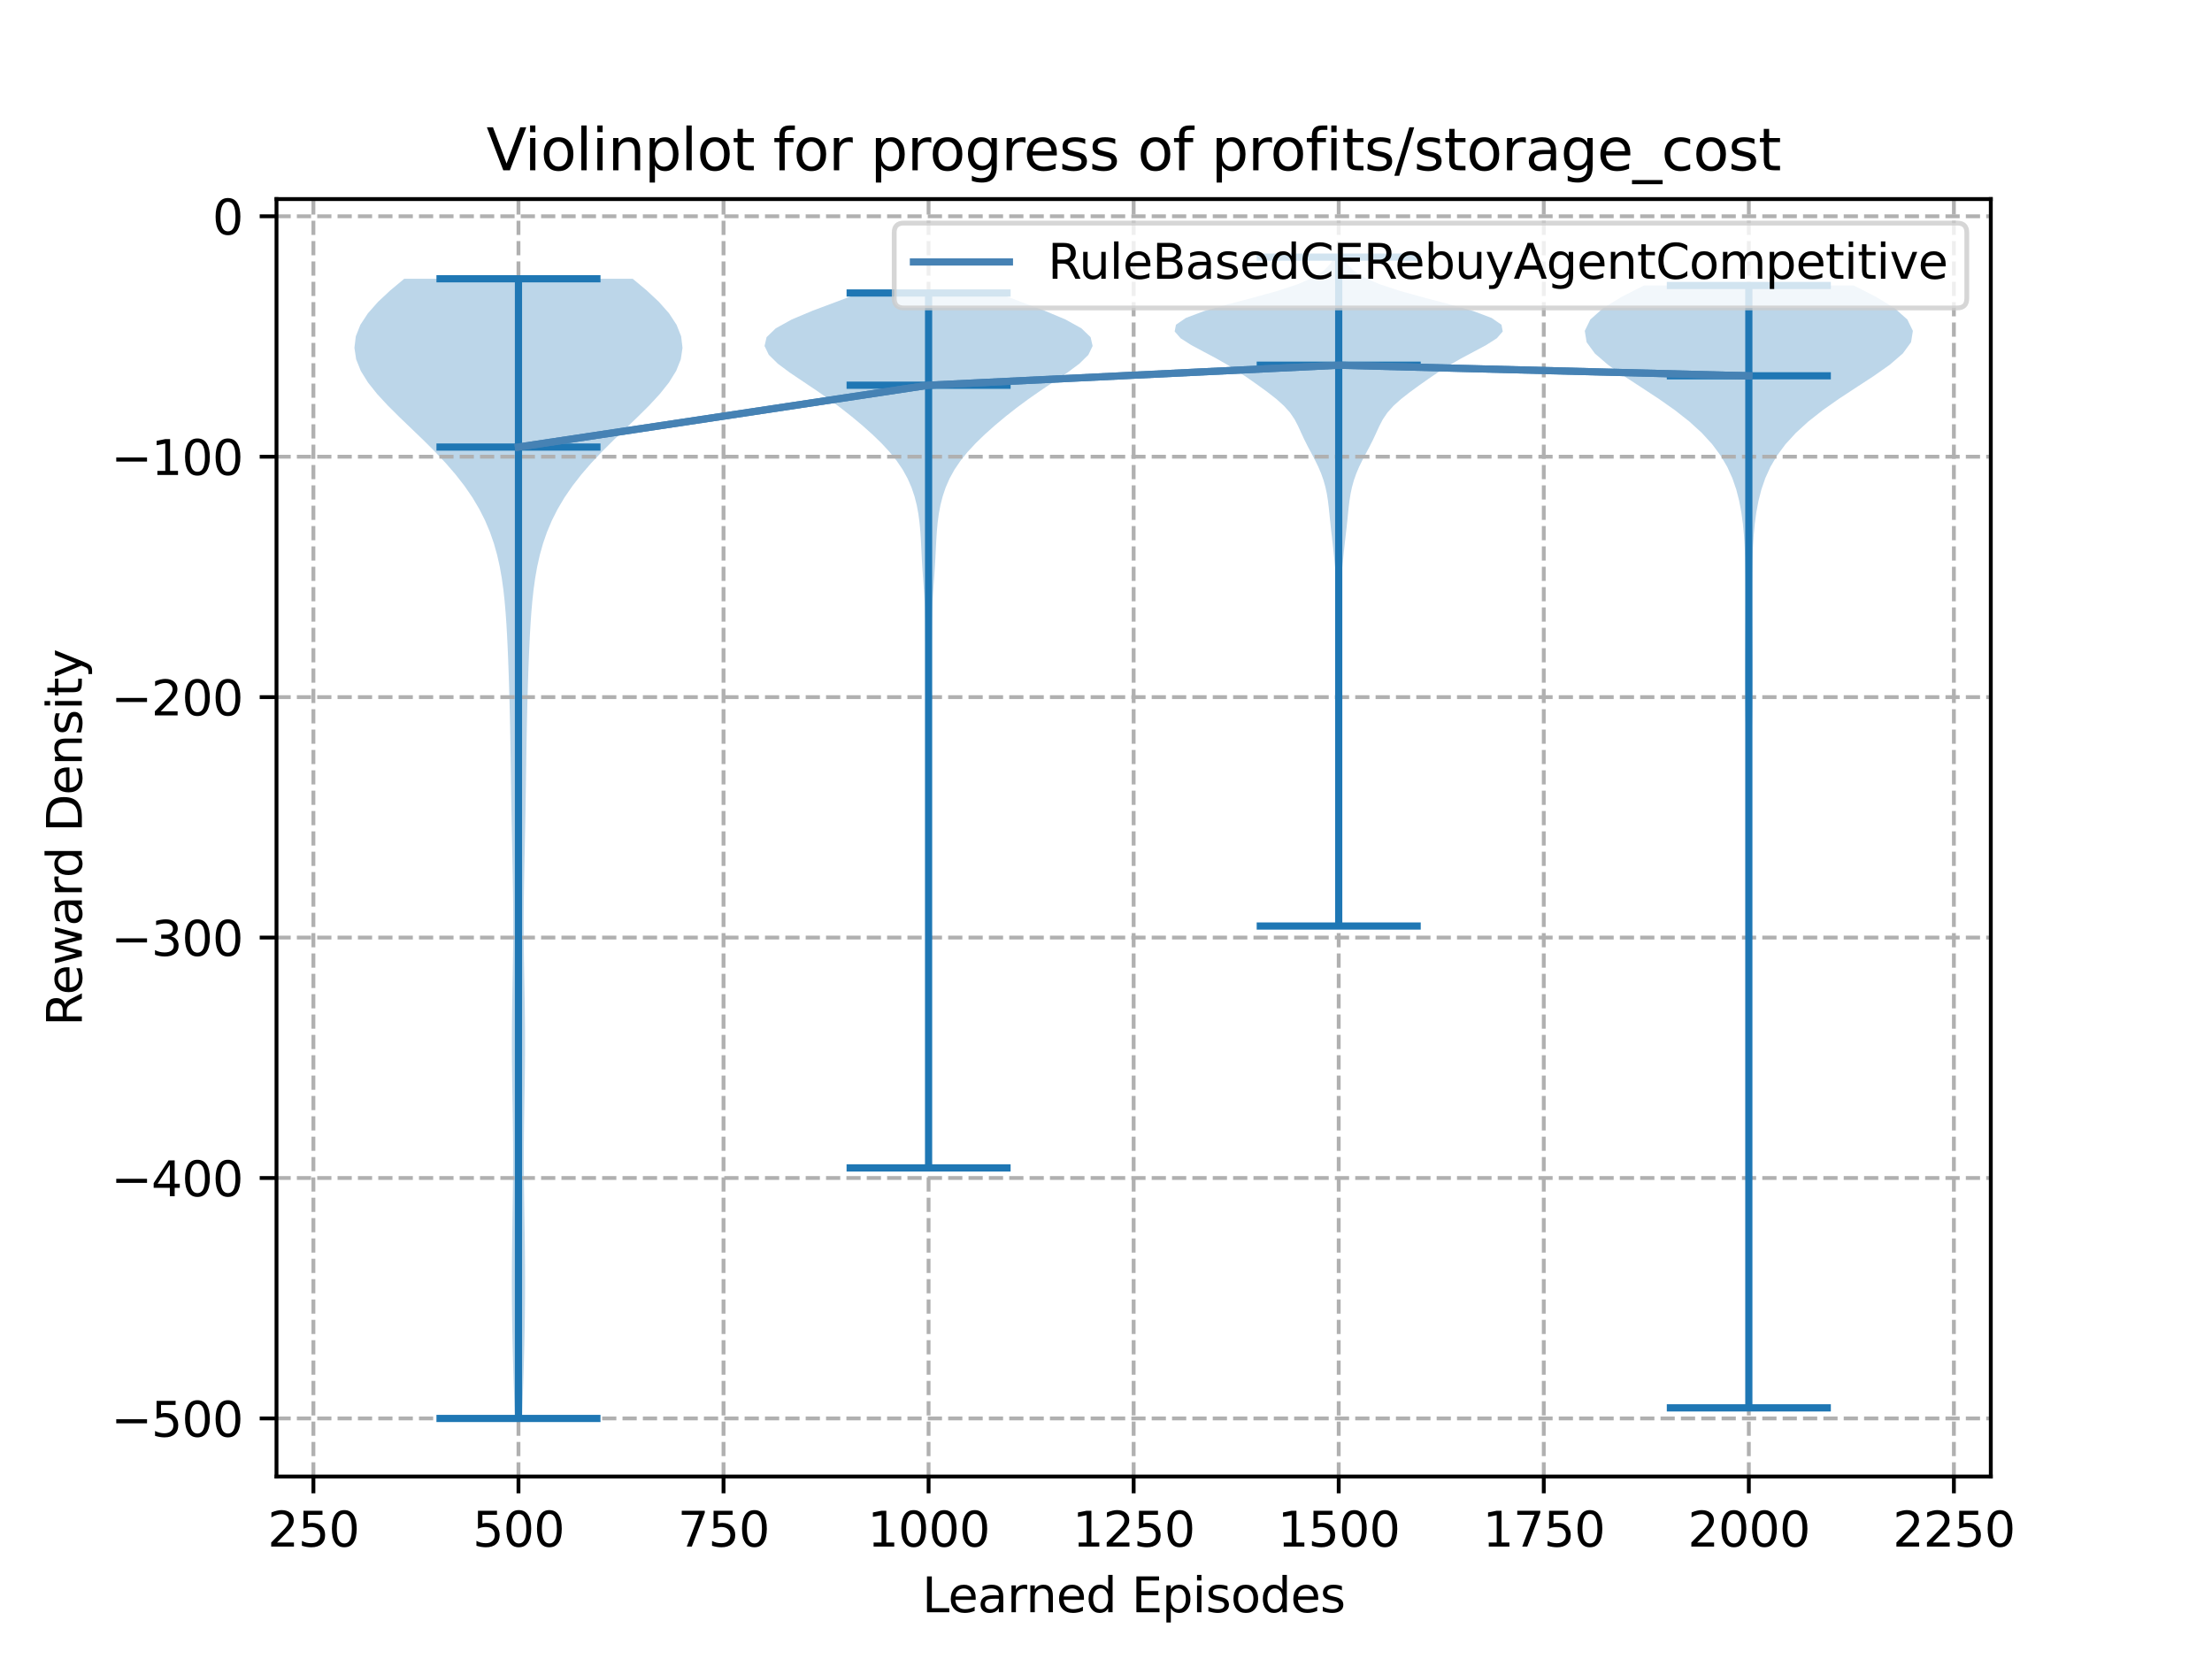 <?xml version="1.0" encoding="utf-8" standalone="no"?>
<!DOCTYPE svg PUBLIC "-//W3C//DTD SVG 1.1//EN"
  "http://www.w3.org/Graphics/SVG/1.1/DTD/svg11.dtd">
<svg xmlns:xlink="http://www.w3.org/1999/xlink" width="460.8pt" height="345.6pt" viewBox="0 0 460.8 345.6" xmlns="http://www.w3.org/2000/svg" version="1.1">
 <defs>
  <style type="text/css">*{stroke-linejoin: round; stroke-linecap: butt}</style>
 </defs>
 <g id="figure_1">
  <g id="patch_1">
   <path d="M 0 345.6 
L 460.8 345.6 
L 460.8 0 
L 0 0 
z
" style="fill: #ffffff"/>
  </g>
  <g id="axes_1">
   <g id="patch_2">
    <path d="M 57.6 307.584 
L 414.72 307.584 
L 414.72 41.472 
L 57.6 41.472 
z
" style="fill: #ffffff"/>
   </g>
   <g id="PolyCollection_1">
    <path d="M 108.735 295.488 
L 107.279 295.488 
L 107.189 293.09 
L 107.101 290.692 
L 107.018 288.294 
L 106.941 285.896 
L 106.871 283.497 
L 106.808 281.099 
L 106.754 278.701 
L 106.709 276.303 
L 106.674 273.905 
L 106.649 271.507 
L 106.634 269.109 
L 106.63 266.711 
L 106.637 264.313 
L 106.653 261.915 
L 106.678 259.516 
L 106.711 257.118 
L 106.747 254.72 
L 106.785 252.322 
L 106.821 249.924 
L 106.852 247.526 
L 106.875 245.128 
L 106.888 242.73 
L 106.889 240.332 
L 106.879 237.934 
L 106.857 235.535 
L 106.826 233.137 
L 106.789 230.739 
L 106.748 228.341 
L 106.709 225.943 
L 106.675 223.545 
L 106.65 221.147 
L 106.635 218.749 
L 106.634 216.351 
L 106.646 213.953 
L 106.67 211.554 
L 106.703 209.156 
L 106.744 206.758 
L 106.787 204.36 
L 106.829 201.962 
L 106.866 199.564 
L 106.895 197.166 
L 106.913 194.768 
L 106.918 192.37 
L 106.91 189.971 
L 106.889 187.573 
L 106.857 185.175 
L 106.817 182.777 
L 106.771 180.379 
L 106.722 177.981 
L 106.672 175.583 
L 106.623 173.185 
L 106.578 170.787 
L 106.535 168.389 
L 106.496 165.99 
L 106.459 163.592 
L 106.424 161.194 
L 106.389 158.796 
L 106.351 156.398 
L 106.311 154 
L 106.267 151.602 
L 106.216 149.204 
L 106.159 146.806 
L 106.094 144.408 
L 106.022 142.009 
L 105.941 139.611 
L 105.851 137.213 
L 105.749 134.815 
L 105.632 132.417 
L 105.495 130.019 
L 105.328 127.621 
L 105.122 125.223 
L 104.861 122.825 
L 104.528 120.426 
L 104.104 118.028 
L 103.567 115.63 
L 102.894 113.232 
L 102.063 110.834 
L 101.052 108.436 
L 99.842 106.038 
L 98.419 103.64 
L 96.773 101.242 
L 94.906 98.844 
L 92.829 96.445 
L 90.567 94.047 
L 88.161 91.649 
L 85.67 89.251 
L 83.173 86.853 
L 80.763 84.455 
L 78.548 82.057 
L 76.641 79.659 
L 75.156 77.261 
L 74.194 74.863 
L 73.833 72.464 
L 74.121 70.066 
L 75.067 67.668 
L 76.638 65.27 
L 78.76 62.872 
L 81.327 60.474 
L 84.207 58.076 
L 131.807 58.076 
L 131.807 58.076 
L 134.686 60.474 
L 137.253 62.872 
L 139.376 65.27 
L 140.947 67.668 
L 141.893 70.066 
L 142.181 72.464 
L 141.82 74.863 
L 140.858 77.261 
L 139.373 79.659 
L 137.466 82.057 
L 135.251 84.455 
L 132.841 86.853 
L 130.343 89.251 
L 127.853 91.649 
L 125.447 94.047 
L 123.185 96.445 
L 121.108 98.844 
L 119.241 101.242 
L 117.595 103.64 
L 116.172 106.038 
L 114.962 108.436 
L 113.951 110.834 
L 113.119 113.232 
L 112.447 115.63 
L 111.91 118.028 
L 111.486 120.426 
L 111.153 122.825 
L 110.892 125.223 
L 110.685 127.621 
L 110.519 130.019 
L 110.381 132.417 
L 110.265 134.815 
L 110.163 137.213 
L 110.073 139.611 
L 109.992 142.009 
L 109.919 144.408 
L 109.855 146.806 
L 109.798 149.204 
L 109.747 151.602 
L 109.703 154 
L 109.662 156.398 
L 109.625 158.796 
L 109.59 161.194 
L 109.554 163.592 
L 109.518 165.99 
L 109.478 168.389 
L 109.436 170.787 
L 109.39 173.185 
L 109.342 175.583 
L 109.292 177.981 
L 109.243 180.379 
L 109.197 182.777 
L 109.156 185.175 
L 109.125 187.573 
L 109.104 189.971 
L 109.096 192.37 
L 109.101 194.768 
L 109.119 197.166 
L 109.147 199.564 
L 109.184 201.962 
L 109.227 204.36 
L 109.27 206.758 
L 109.311 209.156 
L 109.344 211.554 
L 109.368 213.953 
L 109.38 216.351 
L 109.378 218.749 
L 109.364 221.147 
L 109.339 223.545 
L 109.304 225.943 
L 109.265 228.341 
L 109.225 230.739 
L 109.188 233.137 
L 109.157 235.535 
L 109.135 237.934 
L 109.124 240.332 
L 109.126 242.73 
L 109.139 245.128 
L 109.162 247.526 
L 109.193 249.924 
L 109.229 252.322 
L 109.267 254.72 
L 109.303 257.118 
L 109.335 259.516 
L 109.361 261.915 
L 109.377 264.313 
L 109.384 266.711 
L 109.38 269.109 
L 109.365 271.507 
L 109.34 273.905 
L 109.304 276.303 
L 109.259 278.701 
L 109.205 281.099 
L 109.143 283.497 
L 109.073 285.896 
L 108.995 288.294 
L 108.912 290.692 
L 108.825 293.09 
L 108.735 295.488 
z
" clip-path="url(#p4db0d6b2a2)" style="fill: #1f77b4; fill-opacity: 0.3"/>
   </g>
   <g id="PolyCollection_2">
    <path d="M 193.615 243.297 
L 193.27 243.297 
L 193.253 241.456 
L 193.245 239.615 
L 193.244 237.774 
L 193.25 235.933 
L 193.258 234.092 
L 193.264 232.251 
L 193.263 230.41 
L 193.251 228.569 
L 193.226 226.728 
L 193.193 224.887 
L 193.156 223.046 
L 193.126 221.204 
L 193.111 219.363 
L 193.116 217.522 
L 193.142 215.681 
L 193.184 213.84 
L 193.235 211.999 
L 193.288 210.158 
L 193.336 208.317 
L 193.374 206.476 
L 193.401 204.635 
L 193.418 202.794 
L 193.426 200.953 
L 193.427 199.112 
L 193.421 197.271 
L 193.41 195.429 
L 193.393 193.588 
L 193.372 191.747 
L 193.35 189.906 
L 193.329 188.065 
L 193.312 186.224 
L 193.3 184.383 
L 193.29 182.542 
L 193.277 180.701 
L 193.258 178.86 
L 193.229 177.019 
L 193.193 175.178 
L 193.154 173.337 
L 193.122 171.495 
L 193.103 169.654 
L 193.1 167.813 
L 193.11 165.972 
L 193.129 164.131 
L 193.149 162.29 
L 193.162 160.449 
L 193.167 158.608 
L 193.162 156.767 
L 193.154 154.926 
L 193.144 153.085 
L 193.134 151.244 
L 193.125 149.403 
L 193.11 147.561 
L 193.087 145.72 
L 193.05 143.879 
L 193.001 142.038 
L 192.944 140.197 
L 192.887 138.356 
L 192.838 136.515 
L 192.804 134.674 
L 192.784 132.833 
L 192.769 130.992 
L 192.746 129.151 
L 192.7 127.31 
L 192.622 125.469 
L 192.513 123.628 
L 192.384 121.786 
L 192.252 119.945 
L 192.131 118.104 
L 192.027 116.263 
L 191.936 114.422 
L 191.843 112.581 
L 191.725 110.74 
L 191.558 108.899 
L 191.315 107.058 
L 190.971 105.217 
L 190.501 103.376 
L 189.878 101.535 
L 189.074 99.694 
L 188.06 97.852 
L 186.815 96.011 
L 185.332 94.17 
L 183.626 92.329 
L 181.725 90.488 
L 179.663 88.647 
L 177.461 86.806 
L 175.122 84.965 
L 172.632 83.124 
L 169.989 81.283 
L 167.235 79.442 
L 164.502 77.601 
L 162.029 75.76 
L 160.157 73.918 
L 159.268 72.077 
L 159.696 70.236 
L 161.607 68.395 
L 164.925 66.554 
L 169.308 64.713 
L 174.227 62.872 
L 179.1 61.031 
L 207.785 61.031 
L 207.785 61.031 
L 212.657 62.872 
L 217.577 64.713 
L 221.96 66.554 
L 225.277 68.395 
L 227.189 70.236 
L 227.616 72.077 
L 226.728 73.918 
L 224.855 75.76 
L 222.383 77.601 
L 219.649 79.442 
L 216.896 81.283 
L 214.252 83.124 
L 211.762 84.965 
L 209.423 86.806 
L 207.222 88.647 
L 205.16 90.488 
L 203.259 92.329 
L 201.552 94.17 
L 200.07 96.011 
L 198.824 97.852 
L 197.81 99.694 
L 197.006 101.535 
L 196.384 103.376 
L 195.914 105.217 
L 195.57 107.058 
L 195.327 108.899 
L 195.159 110.74 
L 195.042 112.581 
L 194.949 114.422 
L 194.858 116.263 
L 194.754 118.104 
L 194.633 119.945 
L 194.5 121.786 
L 194.372 123.628 
L 194.263 125.469 
L 194.185 127.31 
L 194.138 129.151 
L 194.115 130.992 
L 194.101 132.833 
L 194.08 134.674 
L 194.047 136.515 
L 193.998 138.356 
L 193.941 140.197 
L 193.884 142.038 
L 193.834 143.879 
L 193.798 145.72 
L 193.774 147.561 
L 193.76 149.403 
L 193.75 151.244 
L 193.741 153.085 
L 193.731 154.926 
L 193.722 156.767 
L 193.718 158.608 
L 193.722 160.449 
L 193.736 162.29 
L 193.755 164.131 
L 193.774 165.972 
L 193.785 167.813 
L 193.781 169.654 
L 193.762 171.495 
L 193.73 173.337 
L 193.692 175.178 
L 193.656 177.019 
L 193.627 178.86 
L 193.607 180.701 
L 193.595 182.542 
L 193.585 184.383 
L 193.572 186.224 
L 193.556 188.065 
L 193.535 189.906 
L 193.513 191.747 
L 193.492 193.588 
L 193.475 195.429 
L 193.463 197.271 
L 193.458 199.112 
L 193.459 200.953 
L 193.467 202.794 
L 193.484 204.635 
L 193.511 206.476 
L 193.549 208.317 
L 193.596 210.158 
L 193.649 211.999 
L 193.701 213.84 
L 193.743 215.681 
L 193.768 217.522 
L 193.773 219.363 
L 193.758 221.204 
L 193.728 223.046 
L 193.692 224.887 
L 193.658 226.728 
L 193.634 228.569 
L 193.621 230.41 
L 193.62 232.251 
L 193.626 234.092 
L 193.635 235.933 
L 193.64 237.774 
L 193.64 239.615 
L 193.631 241.456 
L 193.615 243.297 
z
" clip-path="url(#p4db0d6b2a2)" style="fill: #1f77b4; fill-opacity: 0.3"/>
   </g>
   <g id="PolyCollection_3">
    <path d="M 279.142 192.91 
L 278.613 192.91 
L 278.599 191.502 
L 278.613 190.095 
L 278.652 188.687 
L 278.704 187.28 
L 278.758 185.872 
L 278.803 184.465 
L 278.836 183.057 
L 278.857 181.65 
L 278.868 180.242 
L 278.874 178.835 
L 278.876 177.427 
L 278.877 176.02 
L 278.878 174.612 
L 278.878 173.205 
L 278.878 171.798 
L 278.878 170.39 
L 278.878 168.983 
L 278.878 167.575 
L 278.878 166.168 
L 278.878 164.76 
L 278.878 163.353 
L 278.878 161.945 
L 278.878 160.538 
L 278.878 159.13 
L 278.878 157.723 
L 278.877 156.315 
L 278.876 154.908 
L 278.874 153.5 
L 278.869 152.093 
L 278.859 150.685 
L 278.841 149.278 
L 278.815 147.87 
L 278.779 146.463 
L 278.739 145.055 
L 278.699 143.648 
L 278.666 142.24 
L 278.645 140.833 
L 278.638 139.425 
L 278.646 138.018 
L 278.665 136.61 
L 278.689 135.203 
L 278.712 133.795 
L 278.724 132.388 
L 278.724 130.98 
L 278.713 129.573 
L 278.694 128.165 
L 278.67 126.758 
L 278.638 125.35 
L 278.59 123.943 
L 278.517 122.535 
L 278.415 121.128 
L 278.289 119.72 
L 278.15 118.313 
L 278.006 116.905 
L 277.861 115.498 
L 277.711 114.09 
L 277.554 112.683 
L 277.392 111.275 
L 277.233 109.868 
L 277.084 108.46 
L 276.943 107.053 
L 276.798 105.645 
L 276.625 104.238 
L 276.4 102.83 
L 276.098 101.423 
L 275.703 100.015 
L 275.203 98.608 
L 274.602 97.2 
L 273.914 95.793 
L 273.171 94.385 
L 272.421 92.978 
L 271.712 91.57 
L 271.058 90.163 
L 270.416 88.755 
L 269.679 87.348 
L 268.722 85.94 
L 267.458 84.533 
L 265.888 83.125 
L 264.088 81.718 
L 262.16 80.31 
L 260.166 78.903 
L 258.087 77.495 
L 255.851 76.088 
L 253.394 74.68 
L 250.75 73.273 
L 248.124 71.865 
L 245.927 70.458 
L 244.704 69.05 
L 244.975 67.643 
L 247.03 66.235 
L 250.764 64.828 
L 255.683 63.42 
L 261.05 62.013 
L 266.128 60.605 
L 270.385 59.198 
L 273.588 57.79 
L 275.769 56.383 
L 277.128 54.975 
L 277.913 53.568 
L 279.842 53.568 
L 279.842 53.568 
L 280.628 54.975 
L 281.986 56.383 
L 284.167 57.79 
L 287.37 59.198 
L 291.628 60.605 
L 296.706 62.013 
L 302.072 63.42 
L 306.991 64.828 
L 310.726 66.235 
L 312.78 67.643 
L 313.052 69.05 
L 311.828 70.458 
L 309.631 71.865 
L 307.006 73.273 
L 304.361 74.68 
L 301.904 76.088 
L 299.669 77.495 
L 297.59 78.903 
L 295.595 80.31 
L 293.668 81.718 
L 291.868 83.125 
L 290.297 84.533 
L 289.033 85.94 
L 288.076 87.348 
L 287.34 88.755 
L 286.697 90.163 
L 286.044 91.57 
L 285.334 92.978 
L 284.584 94.385 
L 283.841 95.793 
L 283.153 97.2 
L 282.552 98.608 
L 282.053 100.015 
L 281.657 101.423 
L 281.355 102.83 
L 281.13 104.238 
L 280.958 105.645 
L 280.812 107.053 
L 280.672 108.46 
L 280.523 109.868 
L 280.363 111.275 
L 280.201 112.683 
L 280.044 114.09 
L 279.895 115.498 
L 279.749 116.905 
L 279.605 118.313 
L 279.466 119.72 
L 279.34 121.128 
L 279.239 122.535 
L 279.166 123.943 
L 279.117 125.35 
L 279.086 126.758 
L 279.062 128.165 
L 279.043 129.573 
L 279.031 130.98 
L 279.031 132.388 
L 279.044 133.795 
L 279.066 135.203 
L 279.091 136.61 
L 279.11 138.018 
L 279.117 139.425 
L 279.111 140.833 
L 279.09 142.24 
L 279.057 143.648 
L 279.017 145.055 
L 278.976 146.463 
L 278.941 147.87 
L 278.914 149.278 
L 278.897 150.685 
L 278.886 152.093 
L 278.881 153.5 
L 278.879 154.908 
L 278.878 156.315 
L 278.878 157.723 
L 278.878 159.13 
L 278.878 160.538 
L 278.878 161.945 
L 278.878 163.353 
L 278.878 164.76 
L 278.878 166.168 
L 278.878 167.575 
L 278.878 168.983 
L 278.878 170.39 
L 278.878 171.798 
L 278.878 173.205 
L 278.878 174.612 
L 278.878 176.02 
L 278.879 177.427 
L 278.881 178.835 
L 278.887 180.242 
L 278.898 181.65 
L 278.919 183.057 
L 278.952 184.465 
L 278.998 185.872 
L 279.051 187.28 
L 279.103 188.687 
L 279.142 190.095 
L 279.156 191.502 
L 279.142 192.91 
z
" clip-path="url(#p4db0d6b2a2)" style="fill: #1f77b4; fill-opacity: 0.3"/>
   </g>
   <g id="PolyCollection_4">
    <path d="M 364.628 293.284 
L 363.999 293.284 
L 363.982 290.922 
L 363.977 288.561 
L 363.979 286.199 
L 363.982 283.837 
L 363.981 281.476 
L 363.978 279.114 
L 363.977 276.752 
L 363.983 274.391 
L 364.002 272.029 
L 364.036 269.667 
L 364.08 267.306 
L 364.131 264.944 
L 364.18 262.582 
L 364.223 260.221 
L 364.256 257.859 
L 364.28 255.497 
L 364.295 253.136 
L 364.304 250.774 
L 364.309 248.412 
L 364.311 246.051 
L 364.312 243.689 
L 364.312 241.327 
L 364.312 238.966 
L 364.31 236.604 
L 364.307 234.242 
L 364.302 231.881 
L 364.295 229.519 
L 364.283 227.157 
L 364.268 224.796 
L 364.25 222.434 
L 364.231 220.072 
L 364.21 217.711 
L 364.191 215.349 
L 364.172 212.987 
L 364.153 210.626 
L 364.133 208.264 
L 364.11 205.902 
L 364.082 203.54 
L 364.053 201.179 
L 364.025 198.817 
L 364.001 196.455 
L 363.987 194.094 
L 363.984 191.732 
L 363.993 189.37 
L 364.011 187.009 
L 364.036 184.647 
L 364.061 182.285 
L 364.081 179.924 
L 364.091 177.562 
L 364.09 175.2 
L 364.078 172.839 
L 364.058 170.477 
L 364.033 168.115 
L 364.003 165.754 
L 363.969 163.392 
L 363.928 161.03 
L 363.879 158.669 
L 363.819 156.307 
L 363.752 153.945 
L 363.684 151.584 
L 363.622 149.222 
L 363.574 146.86 
L 363.543 144.499 
L 363.53 142.137 
L 363.533 139.775 
L 363.547 137.414 
L 363.569 135.052 
L 363.594 132.69 
L 363.619 130.329 
L 363.639 127.967 
L 363.652 125.605 
L 363.654 123.244 
L 363.642 120.882 
L 363.608 118.52 
L 363.546 116.158 
L 363.445 113.797 
L 363.291 111.435 
L 363.065 109.073 
L 362.746 106.712 
L 362.304 104.35 
L 361.7 101.988 
L 360.889 99.627 
L 359.818 97.265 
L 358.431 94.903 
L 356.677 92.542 
L 354.517 90.18 
L 351.929 87.818 
L 348.927 85.457 
L 345.567 83.095 
L 341.973 80.733 
L 338.349 78.372 
L 334.985 76.01 
L 332.247 73.648 
L 330.52 71.287 
L 330.139 68.925 
L 331.291 66.563 
L 333.942 64.202 
L 337.822 61.84 
L 342.465 59.478 
L 386.162 59.478 
L 386.162 59.478 
L 390.804 61.84 
L 394.684 64.202 
L 397.336 66.563 
L 398.487 68.925 
L 398.106 71.287 
L 396.38 73.648 
L 393.641 76.01 
L 390.277 78.372 
L 386.653 80.733 
L 383.059 83.095 
L 379.7 85.457 
L 376.697 87.818 
L 374.11 90.18 
L 371.949 92.542 
L 370.195 94.903 
L 368.808 97.265 
L 367.737 99.627 
L 366.926 101.988 
L 366.322 104.35 
L 365.88 106.712 
L 365.561 109.073 
L 365.335 111.435 
L 365.181 113.797 
L 365.08 116.158 
L 365.018 118.52 
L 364.984 120.882 
L 364.972 123.244 
L 364.974 125.605 
L 364.987 127.967 
L 365.007 130.329 
L 365.032 132.69 
L 365.057 135.052 
L 365.079 137.414 
L 365.094 139.775 
L 365.097 142.137 
L 365.084 144.499 
L 365.052 146.86 
L 365.004 149.222 
L 364.942 151.584 
L 364.874 153.945 
L 364.807 156.307 
L 364.748 158.669 
L 364.698 161.03 
L 364.657 163.392 
L 364.623 165.754 
L 364.594 168.115 
L 364.568 170.477 
L 364.548 172.839 
L 364.536 175.2 
L 364.535 177.562 
L 364.545 179.924 
L 364.565 182.285 
L 364.59 184.647 
L 364.615 187.009 
L 364.634 189.37 
L 364.642 191.732 
L 364.639 194.094 
L 364.625 196.455 
L 364.602 198.817 
L 364.573 201.179 
L 364.544 203.54 
L 364.517 205.902 
L 364.493 208.264 
L 364.473 210.626 
L 364.454 212.987 
L 364.435 215.349 
L 364.416 217.711 
L 364.396 220.072 
L 364.376 222.434 
L 364.358 224.796 
L 364.343 227.157 
L 364.332 229.519 
L 364.324 231.881 
L 364.319 234.242 
L 364.316 236.604 
L 364.315 238.966 
L 364.314 241.327 
L 364.314 243.689 
L 364.315 246.051 
L 364.317 248.412 
L 364.322 250.774 
L 364.331 253.136 
L 364.347 255.497 
L 364.37 257.859 
L 364.404 260.221 
L 364.446 262.582 
L 364.496 264.944 
L 364.546 267.306 
L 364.591 269.667 
L 364.624 272.029 
L 364.643 274.391 
L 364.65 276.752 
L 364.648 279.114 
L 364.645 281.476 
L 364.645 283.837 
L 364.647 286.199 
L 364.649 288.561 
L 364.645 290.922 
L 364.628 293.284 
z
" clip-path="url(#p4db0d6b2a2)" style="fill: #1f77b4; fill-opacity: 0.3"/>
   </g>
   <g id="matplotlib.axis_1">
    <g id="xtick_1">
     <g id="line2d_1">
      <path d="M 65.289 307.584 
L 65.289 41.472 
" clip-path="url(#p4db0d6b2a2)" style="fill: none; stroke-dasharray: 2.96,1.28; stroke-dashoffset: 0; stroke: #b0b0b0; stroke-width: 0.8"/>
     </g>
     <g id="line2d_2">
      <defs>
       <path id="md8c24c534e" d="M 0 0 
L 0 3.5 
" style="stroke: #000000; stroke-width: 0.8"/>
      </defs>
      <g>
       <use xlink:href="#md8c24c534e" x="65.289" y="307.584" style="stroke: #000000; stroke-width: 0.8"/>
      </g>
     </g>
     <g id="text_1">
      <!-- 250 -->
      <g transform="translate(55.745 322.182)scale(0.1 -0.1)">
       <defs>
        <path id="DejaVuSans-32" d="M 1228 531 
L 3431 531 
L 3431 0 
L 469 0 
L 469 531 
Q 828 903 1448 1529 
Q 2069 2156 2228 2338 
Q 2531 2678 2651 2914 
Q 2772 3150 2772 3378 
Q 2772 3750 2511 3984 
Q 2250 4219 1831 4219 
Q 1534 4219 1204 4116 
Q 875 4013 500 3803 
L 500 4441 
Q 881 4594 1212 4672 
Q 1544 4750 1819 4750 
Q 2544 4750 2975 4387 
Q 3406 4025 3406 3419 
Q 3406 3131 3298 2873 
Q 3191 2616 2906 2266 
Q 2828 2175 2409 1742 
Q 1991 1309 1228 531 
z
" transform="scale(0.016)"/>
        <path id="DejaVuSans-35" d="M 691 4666 
L 3169 4666 
L 3169 4134 
L 1269 4134 
L 1269 2991 
Q 1406 3038 1543 3061 
Q 1681 3084 1819 3084 
Q 2600 3084 3056 2656 
Q 3513 2228 3513 1497 
Q 3513 744 3044 326 
Q 2575 -91 1722 -91 
Q 1428 -91 1123 -41 
Q 819 9 494 109 
L 494 744 
Q 775 591 1075 516 
Q 1375 441 1709 441 
Q 2250 441 2565 725 
Q 2881 1009 2881 1497 
Q 2881 1984 2565 2268 
Q 2250 2553 1709 2553 
Q 1456 2553 1204 2497 
Q 953 2441 691 2322 
L 691 4666 
z
" transform="scale(0.016)"/>
        <path id="DejaVuSans-30" d="M 2034 4250 
Q 1547 4250 1301 3770 
Q 1056 3291 1056 2328 
Q 1056 1369 1301 889 
Q 1547 409 2034 409 
Q 2525 409 2770 889 
Q 3016 1369 3016 2328 
Q 3016 3291 2770 3770 
Q 2525 4250 2034 4250 
z
M 2034 4750 
Q 2819 4750 3233 4129 
Q 3647 3509 3647 2328 
Q 3647 1150 3233 529 
Q 2819 -91 2034 -91 
Q 1250 -91 836 529 
Q 422 1150 422 2328 
Q 422 3509 836 4129 
Q 1250 4750 2034 4750 
z
" transform="scale(0.016)"/>
       </defs>
       <use xlink:href="#DejaVuSans-32"/>
       <use xlink:href="#DejaVuSans-35" x="63.623"/>
       <use xlink:href="#DejaVuSans-30" x="127.246"/>
      </g>
     </g>
    </g>
    <g id="xtick_2">
     <g id="line2d_3">
      <path d="M 108.007 307.584 
L 108.007 41.472 
" clip-path="url(#p4db0d6b2a2)" style="fill: none; stroke-dasharray: 2.96,1.28; stroke-dashoffset: 0; stroke: #b0b0b0; stroke-width: 0.8"/>
     </g>
     <g id="line2d_4">
      <g>
       <use xlink:href="#md8c24c534e" x="108.007" y="307.584" style="stroke: #000000; stroke-width: 0.8"/>
      </g>
     </g>
     <g id="text_2">
      <!-- 500 -->
      <g transform="translate(98.463 322.182)scale(0.1 -0.1)">
       <use xlink:href="#DejaVuSans-35"/>
       <use xlink:href="#DejaVuSans-30" x="63.623"/>
       <use xlink:href="#DejaVuSans-30" x="127.246"/>
      </g>
     </g>
    </g>
    <g id="xtick_3">
     <g id="line2d_5">
      <path d="M 150.725 307.584 
L 150.725 41.472 
" clip-path="url(#p4db0d6b2a2)" style="fill: none; stroke-dasharray: 2.96,1.28; stroke-dashoffset: 0; stroke: #b0b0b0; stroke-width: 0.8"/>
     </g>
     <g id="line2d_6">
      <g>
       <use xlink:href="#md8c24c534e" x="150.725" y="307.584" style="stroke: #000000; stroke-width: 0.8"/>
      </g>
     </g>
     <g id="text_3">
      <!-- 750 -->
      <g transform="translate(141.181 322.182)scale(0.1 -0.1)">
       <defs>
        <path id="DejaVuSans-37" d="M 525 4666 
L 3525 4666 
L 3525 4397 
L 1831 0 
L 1172 0 
L 2766 4134 
L 525 4134 
L 525 4666 
z
" transform="scale(0.016)"/>
       </defs>
       <use xlink:href="#DejaVuSans-37"/>
       <use xlink:href="#DejaVuSans-35" x="63.623"/>
       <use xlink:href="#DejaVuSans-30" x="127.246"/>
      </g>
     </g>
    </g>
    <g id="xtick_4">
     <g id="line2d_7">
      <path d="M 193.442 307.584 
L 193.442 41.472 
" clip-path="url(#p4db0d6b2a2)" style="fill: none; stroke-dasharray: 2.96,1.28; stroke-dashoffset: 0; stroke: #b0b0b0; stroke-width: 0.8"/>
     </g>
     <g id="line2d_8">
      <g>
       <use xlink:href="#md8c24c534e" x="193.442" y="307.584" style="stroke: #000000; stroke-width: 0.8"/>
      </g>
     </g>
     <g id="text_4">
      <!-- 1000 -->
      <g transform="translate(180.717 322.182)scale(0.1 -0.1)">
       <defs>
        <path id="DejaVuSans-31" d="M 794 531 
L 1825 531 
L 1825 4091 
L 703 3866 
L 703 4441 
L 1819 4666 
L 2450 4666 
L 2450 531 
L 3481 531 
L 3481 0 
L 794 0 
L 794 531 
z
" transform="scale(0.016)"/>
       </defs>
       <use xlink:href="#DejaVuSans-31"/>
       <use xlink:href="#DejaVuSans-30" x="63.623"/>
       <use xlink:href="#DejaVuSans-30" x="127.246"/>
       <use xlink:href="#DejaVuSans-30" x="190.869"/>
      </g>
     </g>
    </g>
    <g id="xtick_5">
     <g id="line2d_9">
      <path d="M 236.16 307.584 
L 236.16 41.472 
" clip-path="url(#p4db0d6b2a2)" style="fill: none; stroke-dasharray: 2.96,1.28; stroke-dashoffset: 0; stroke: #b0b0b0; stroke-width: 0.8"/>
     </g>
     <g id="line2d_10">
      <g>
       <use xlink:href="#md8c24c534e" x="236.16" y="307.584" style="stroke: #000000; stroke-width: 0.8"/>
      </g>
     </g>
     <g id="text_5">
      <!-- 1250 -->
      <g transform="translate(223.435 322.182)scale(0.1 -0.1)">
       <use xlink:href="#DejaVuSans-31"/>
       <use xlink:href="#DejaVuSans-32" x="63.623"/>
       <use xlink:href="#DejaVuSans-35" x="127.246"/>
       <use xlink:href="#DejaVuSans-30" x="190.869"/>
      </g>
     </g>
    </g>
    <g id="xtick_6">
     <g id="line2d_11">
      <path d="M 278.878 307.584 
L 278.878 41.472 
" clip-path="url(#p4db0d6b2a2)" style="fill: none; stroke-dasharray: 2.96,1.28; stroke-dashoffset: 0; stroke: #b0b0b0; stroke-width: 0.8"/>
     </g>
     <g id="line2d_12">
      <g>
       <use xlink:href="#md8c24c534e" x="278.878" y="307.584" style="stroke: #000000; stroke-width: 0.8"/>
      </g>
     </g>
     <g id="text_6">
      <!-- 1500 -->
      <g transform="translate(266.153 322.182)scale(0.1 -0.1)">
       <use xlink:href="#DejaVuSans-31"/>
       <use xlink:href="#DejaVuSans-35" x="63.623"/>
       <use xlink:href="#DejaVuSans-30" x="127.246"/>
       <use xlink:href="#DejaVuSans-30" x="190.869"/>
      </g>
     </g>
    </g>
    <g id="xtick_7">
     <g id="line2d_13">
      <path d="M 321.595 307.584 
L 321.595 41.472 
" clip-path="url(#p4db0d6b2a2)" style="fill: none; stroke-dasharray: 2.96,1.28; stroke-dashoffset: 0; stroke: #b0b0b0; stroke-width: 0.8"/>
     </g>
     <g id="line2d_14">
      <g>
       <use xlink:href="#md8c24c534e" x="321.595" y="307.584" style="stroke: #000000; stroke-width: 0.8"/>
      </g>
     </g>
     <g id="text_7">
      <!-- 1750 -->
      <g transform="translate(308.87 322.182)scale(0.1 -0.1)">
       <use xlink:href="#DejaVuSans-31"/>
       <use xlink:href="#DejaVuSans-37" x="63.623"/>
       <use xlink:href="#DejaVuSans-35" x="127.246"/>
       <use xlink:href="#DejaVuSans-30" x="190.869"/>
      </g>
     </g>
    </g>
    <g id="xtick_8">
     <g id="line2d_15">
      <path d="M 364.313 307.584 
L 364.313 41.472 
" clip-path="url(#p4db0d6b2a2)" style="fill: none; stroke-dasharray: 2.96,1.28; stroke-dashoffset: 0; stroke: #b0b0b0; stroke-width: 0.8"/>
     </g>
     <g id="line2d_16">
      <g>
       <use xlink:href="#md8c24c534e" x="364.313" y="307.584" style="stroke: #000000; stroke-width: 0.8"/>
      </g>
     </g>
     <g id="text_8">
      <!-- 2000 -->
      <g transform="translate(351.588 322.182)scale(0.1 -0.1)">
       <use xlink:href="#DejaVuSans-32"/>
       <use xlink:href="#DejaVuSans-30" x="63.623"/>
       <use xlink:href="#DejaVuSans-30" x="127.246"/>
       <use xlink:href="#DejaVuSans-30" x="190.869"/>
      </g>
     </g>
    </g>
    <g id="xtick_9">
     <g id="line2d_17">
      <path d="M 407.031 307.584 
L 407.031 41.472 
" clip-path="url(#p4db0d6b2a2)" style="fill: none; stroke-dasharray: 2.96,1.28; stroke-dashoffset: 0; stroke: #b0b0b0; stroke-width: 0.8"/>
     </g>
     <g id="line2d_18">
      <g>
       <use xlink:href="#md8c24c534e" x="407.031" y="307.584" style="stroke: #000000; stroke-width: 0.8"/>
      </g>
     </g>
     <g id="text_9">
      <!-- 2250 -->
      <g transform="translate(394.306 322.182)scale(0.1 -0.1)">
       <use xlink:href="#DejaVuSans-32"/>
       <use xlink:href="#DejaVuSans-32" x="63.623"/>
       <use xlink:href="#DejaVuSans-35" x="127.246"/>
       <use xlink:href="#DejaVuSans-30" x="190.869"/>
      </g>
     </g>
    </g>
    <g id="text_10">
     <!-- Learned Episodes -->
     <g transform="translate(192.102 335.861)scale(0.1 -0.1)">
      <defs>
       <path id="DejaVuSans-4c" d="M 628 4666 
L 1259 4666 
L 1259 531 
L 3531 531 
L 3531 0 
L 628 0 
L 628 4666 
z
" transform="scale(0.016)"/>
       <path id="DejaVuSans-65" d="M 3597 1894 
L 3597 1613 
L 953 1613 
Q 991 1019 1311 708 
Q 1631 397 2203 397 
Q 2534 397 2845 478 
Q 3156 559 3463 722 
L 3463 178 
Q 3153 47 2828 -22 
Q 2503 -91 2169 -91 
Q 1331 -91 842 396 
Q 353 884 353 1716 
Q 353 2575 817 3079 
Q 1281 3584 2069 3584 
Q 2775 3584 3186 3129 
Q 3597 2675 3597 1894 
z
M 3022 2063 
Q 3016 2534 2758 2815 
Q 2500 3097 2075 3097 
Q 1594 3097 1305 2825 
Q 1016 2553 972 2059 
L 3022 2063 
z
" transform="scale(0.016)"/>
       <path id="DejaVuSans-61" d="M 2194 1759 
Q 1497 1759 1228 1600 
Q 959 1441 959 1056 
Q 959 750 1161 570 
Q 1363 391 1709 391 
Q 2188 391 2477 730 
Q 2766 1069 2766 1631 
L 2766 1759 
L 2194 1759 
z
M 3341 1997 
L 3341 0 
L 2766 0 
L 2766 531 
Q 2569 213 2275 61 
Q 1981 -91 1556 -91 
Q 1019 -91 701 211 
Q 384 513 384 1019 
Q 384 1609 779 1909 
Q 1175 2209 1959 2209 
L 2766 2209 
L 2766 2266 
Q 2766 2663 2505 2880 
Q 2244 3097 1772 3097 
Q 1472 3097 1187 3025 
Q 903 2953 641 2809 
L 641 3341 
Q 956 3463 1253 3523 
Q 1550 3584 1831 3584 
Q 2591 3584 2966 3190 
Q 3341 2797 3341 1997 
z
" transform="scale(0.016)"/>
       <path id="DejaVuSans-72" d="M 2631 2963 
Q 2534 3019 2420 3045 
Q 2306 3072 2169 3072 
Q 1681 3072 1420 2755 
Q 1159 2438 1159 1844 
L 1159 0 
L 581 0 
L 581 3500 
L 1159 3500 
L 1159 2956 
Q 1341 3275 1631 3429 
Q 1922 3584 2338 3584 
Q 2397 3584 2469 3576 
Q 2541 3569 2628 3553 
L 2631 2963 
z
" transform="scale(0.016)"/>
       <path id="DejaVuSans-6e" d="M 3513 2113 
L 3513 0 
L 2938 0 
L 2938 2094 
Q 2938 2591 2744 2837 
Q 2550 3084 2163 3084 
Q 1697 3084 1428 2787 
Q 1159 2491 1159 1978 
L 1159 0 
L 581 0 
L 581 3500 
L 1159 3500 
L 1159 2956 
Q 1366 3272 1645 3428 
Q 1925 3584 2291 3584 
Q 2894 3584 3203 3211 
Q 3513 2838 3513 2113 
z
" transform="scale(0.016)"/>
       <path id="DejaVuSans-64" d="M 2906 2969 
L 2906 4863 
L 3481 4863 
L 3481 0 
L 2906 0 
L 2906 525 
Q 2725 213 2448 61 
Q 2172 -91 1784 -91 
Q 1150 -91 751 415 
Q 353 922 353 1747 
Q 353 2572 751 3078 
Q 1150 3584 1784 3584 
Q 2172 3584 2448 3432 
Q 2725 3281 2906 2969 
z
M 947 1747 
Q 947 1113 1208 752 
Q 1469 391 1925 391 
Q 2381 391 2643 752 
Q 2906 1113 2906 1747 
Q 2906 2381 2643 2742 
Q 2381 3103 1925 3103 
Q 1469 3103 1208 2742 
Q 947 2381 947 1747 
z
" transform="scale(0.016)"/>
       <path id="DejaVuSans-20" transform="scale(0.016)"/>
       <path id="DejaVuSans-45" d="M 628 4666 
L 3578 4666 
L 3578 4134 
L 1259 4134 
L 1259 2753 
L 3481 2753 
L 3481 2222 
L 1259 2222 
L 1259 531 
L 3634 531 
L 3634 0 
L 628 0 
L 628 4666 
z
" transform="scale(0.016)"/>
       <path id="DejaVuSans-70" d="M 1159 525 
L 1159 -1331 
L 581 -1331 
L 581 3500 
L 1159 3500 
L 1159 2969 
Q 1341 3281 1617 3432 
Q 1894 3584 2278 3584 
Q 2916 3584 3314 3078 
Q 3713 2572 3713 1747 
Q 3713 922 3314 415 
Q 2916 -91 2278 -91 
Q 1894 -91 1617 61 
Q 1341 213 1159 525 
z
M 3116 1747 
Q 3116 2381 2855 2742 
Q 2594 3103 2138 3103 
Q 1681 3103 1420 2742 
Q 1159 2381 1159 1747 
Q 1159 1113 1420 752 
Q 1681 391 2138 391 
Q 2594 391 2855 752 
Q 3116 1113 3116 1747 
z
" transform="scale(0.016)"/>
       <path id="DejaVuSans-69" d="M 603 3500 
L 1178 3500 
L 1178 0 
L 603 0 
L 603 3500 
z
M 603 4863 
L 1178 4863 
L 1178 4134 
L 603 4134 
L 603 4863 
z
" transform="scale(0.016)"/>
       <path id="DejaVuSans-73" d="M 2834 3397 
L 2834 2853 
Q 2591 2978 2328 3040 
Q 2066 3103 1784 3103 
Q 1356 3103 1142 2972 
Q 928 2841 928 2578 
Q 928 2378 1081 2264 
Q 1234 2150 1697 2047 
L 1894 2003 
Q 2506 1872 2764 1633 
Q 3022 1394 3022 966 
Q 3022 478 2636 193 
Q 2250 -91 1575 -91 
Q 1294 -91 989 -36 
Q 684 19 347 128 
L 347 722 
Q 666 556 975 473 
Q 1284 391 1588 391 
Q 1994 391 2212 530 
Q 2431 669 2431 922 
Q 2431 1156 2273 1281 
Q 2116 1406 1581 1522 
L 1381 1569 
Q 847 1681 609 1914 
Q 372 2147 372 2553 
Q 372 3047 722 3315 
Q 1072 3584 1716 3584 
Q 2034 3584 2315 3537 
Q 2597 3491 2834 3397 
z
" transform="scale(0.016)"/>
       <path id="DejaVuSans-6f" d="M 1959 3097 
Q 1497 3097 1228 2736 
Q 959 2375 959 1747 
Q 959 1119 1226 758 
Q 1494 397 1959 397 
Q 2419 397 2687 759 
Q 2956 1122 2956 1747 
Q 2956 2369 2687 2733 
Q 2419 3097 1959 3097 
z
M 1959 3584 
Q 2709 3584 3137 3096 
Q 3566 2609 3566 1747 
Q 3566 888 3137 398 
Q 2709 -91 1959 -91 
Q 1206 -91 779 398 
Q 353 888 353 1747 
Q 353 2609 779 3096 
Q 1206 3584 1959 3584 
z
" transform="scale(0.016)"/>
      </defs>
      <use xlink:href="#DejaVuSans-4c"/>
      <use xlink:href="#DejaVuSans-65" x="53.963"/>
      <use xlink:href="#DejaVuSans-61" x="115.486"/>
      <use xlink:href="#DejaVuSans-72" x="176.766"/>
      <use xlink:href="#DejaVuSans-6e" x="216.129"/>
      <use xlink:href="#DejaVuSans-65" x="279.508"/>
      <use xlink:href="#DejaVuSans-64" x="341.031"/>
      <use xlink:href="#DejaVuSans-20" x="404.508"/>
      <use xlink:href="#DejaVuSans-45" x="436.295"/>
      <use xlink:href="#DejaVuSans-70" x="499.479"/>
      <use xlink:href="#DejaVuSans-69" x="562.955"/>
      <use xlink:href="#DejaVuSans-73" x="590.738"/>
      <use xlink:href="#DejaVuSans-6f" x="642.838"/>
      <use xlink:href="#DejaVuSans-64" x="704.02"/>
      <use xlink:href="#DejaVuSans-65" x="767.496"/>
      <use xlink:href="#DejaVuSans-73" x="829.02"/>
     </g>
    </g>
   </g>
   <g id="matplotlib.axis_2">
    <g id="ytick_1">
     <g id="line2d_19">
      <path d="M 57.6 295.488 
L 414.72 295.488 
" clip-path="url(#p4db0d6b2a2)" style="fill: none; stroke-dasharray: 2.96,1.28; stroke-dashoffset: 0; stroke: #b0b0b0; stroke-width: 0.8"/>
     </g>
     <g id="line2d_20">
      <defs>
       <path id="md48358c3aa" d="M 0 0 
L -3.5 0 
" style="stroke: #000000; stroke-width: 0.8"/>
      </defs>
      <g>
       <use xlink:href="#md48358c3aa" x="57.6" y="295.488" style="stroke: #000000; stroke-width: 0.8"/>
      </g>
     </g>
     <g id="text_11">
      <!-- −500 -->
      <g transform="translate(23.133 299.287)scale(0.1 -0.1)">
       <defs>
        <path id="DejaVuSans-2212" d="M 678 2272 
L 4684 2272 
L 4684 1741 
L 678 1741 
L 678 2272 
z
" transform="scale(0.016)"/>
       </defs>
       <use xlink:href="#DejaVuSans-2212"/>
       <use xlink:href="#DejaVuSans-35" x="83.789"/>
       <use xlink:href="#DejaVuSans-30" x="147.412"/>
       <use xlink:href="#DejaVuSans-30" x="211.035"/>
      </g>
     </g>
    </g>
    <g id="ytick_2">
     <g id="line2d_21">
      <path d="M 57.6 245.401 
L 414.72 245.401 
" clip-path="url(#p4db0d6b2a2)" style="fill: none; stroke-dasharray: 2.96,1.28; stroke-dashoffset: 0; stroke: #b0b0b0; stroke-width: 0.8"/>
     </g>
     <g id="line2d_22">
      <g>
       <use xlink:href="#md48358c3aa" x="57.6" y="245.401" style="stroke: #000000; stroke-width: 0.8"/>
      </g>
     </g>
     <g id="text_12">
      <!-- −400 -->
      <g transform="translate(23.133 249.2)scale(0.1 -0.1)">
       <defs>
        <path id="DejaVuSans-34" d="M 2419 4116 
L 825 1625 
L 2419 1625 
L 2419 4116 
z
M 2253 4666 
L 3047 4666 
L 3047 1625 
L 3713 1625 
L 3713 1100 
L 3047 1100 
L 3047 0 
L 2419 0 
L 2419 1100 
L 313 1100 
L 313 1709 
L 2253 4666 
z
" transform="scale(0.016)"/>
       </defs>
       <use xlink:href="#DejaVuSans-2212"/>
       <use xlink:href="#DejaVuSans-34" x="83.789"/>
       <use xlink:href="#DejaVuSans-30" x="147.412"/>
       <use xlink:href="#DejaVuSans-30" x="211.035"/>
      </g>
     </g>
    </g>
    <g id="ytick_3">
     <g id="line2d_23">
      <path d="M 57.6 195.314 
L 414.72 195.314 
" clip-path="url(#p4db0d6b2a2)" style="fill: none; stroke-dasharray: 2.96,1.28; stroke-dashoffset: 0; stroke: #b0b0b0; stroke-width: 0.8"/>
     </g>
     <g id="line2d_24">
      <g>
       <use xlink:href="#md48358c3aa" x="57.6" y="195.314" style="stroke: #000000; stroke-width: 0.8"/>
      </g>
     </g>
     <g id="text_13">
      <!-- −300 -->
      <g transform="translate(23.133 199.113)scale(0.1 -0.1)">
       <defs>
        <path id="DejaVuSans-33" d="M 2597 2516 
Q 3050 2419 3304 2112 
Q 3559 1806 3559 1356 
Q 3559 666 3084 287 
Q 2609 -91 1734 -91 
Q 1441 -91 1130 -33 
Q 819 25 488 141 
L 488 750 
Q 750 597 1062 519 
Q 1375 441 1716 441 
Q 2309 441 2620 675 
Q 2931 909 2931 1356 
Q 2931 1769 2642 2001 
Q 2353 2234 1838 2234 
L 1294 2234 
L 1294 2753 
L 1863 2753 
Q 2328 2753 2575 2939 
Q 2822 3125 2822 3475 
Q 2822 3834 2567 4026 
Q 2313 4219 1838 4219 
Q 1578 4219 1281 4162 
Q 984 4106 628 3988 
L 628 4550 
Q 988 4650 1302 4700 
Q 1616 4750 1894 4750 
Q 2613 4750 3031 4423 
Q 3450 4097 3450 3541 
Q 3450 3153 3228 2886 
Q 3006 2619 2597 2516 
z
" transform="scale(0.016)"/>
       </defs>
       <use xlink:href="#DejaVuSans-2212"/>
       <use xlink:href="#DejaVuSans-33" x="83.789"/>
       <use xlink:href="#DejaVuSans-30" x="147.412"/>
       <use xlink:href="#DejaVuSans-30" x="211.035"/>
      </g>
     </g>
    </g>
    <g id="ytick_4">
     <g id="line2d_25">
      <path d="M 57.6 145.227 
L 414.72 145.227 
" clip-path="url(#p4db0d6b2a2)" style="fill: none; stroke-dasharray: 2.96,1.28; stroke-dashoffset: 0; stroke: #b0b0b0; stroke-width: 0.8"/>
     </g>
     <g id="line2d_26">
      <g>
       <use xlink:href="#md48358c3aa" x="57.6" y="145.227" style="stroke: #000000; stroke-width: 0.8"/>
      </g>
     </g>
     <g id="text_14">
      <!-- −200 -->
      <g transform="translate(23.133 149.026)scale(0.1 -0.1)">
       <use xlink:href="#DejaVuSans-2212"/>
       <use xlink:href="#DejaVuSans-32" x="83.789"/>
       <use xlink:href="#DejaVuSans-30" x="147.412"/>
       <use xlink:href="#DejaVuSans-30" x="211.035"/>
      </g>
     </g>
    </g>
    <g id="ytick_5">
     <g id="line2d_27">
      <path d="M 57.6 95.14 
L 414.72 95.14 
" clip-path="url(#p4db0d6b2a2)" style="fill: none; stroke-dasharray: 2.96,1.28; stroke-dashoffset: 0; stroke: #b0b0b0; stroke-width: 0.8"/>
     </g>
     <g id="line2d_28">
      <g>
       <use xlink:href="#md48358c3aa" x="57.6" y="95.14" style="stroke: #000000; stroke-width: 0.8"/>
      </g>
     </g>
     <g id="text_15">
      <!-- −100 -->
      <g transform="translate(23.133 98.939)scale(0.1 -0.1)">
       <use xlink:href="#DejaVuSans-2212"/>
       <use xlink:href="#DejaVuSans-31" x="83.789"/>
       <use xlink:href="#DejaVuSans-30" x="147.412"/>
       <use xlink:href="#DejaVuSans-30" x="211.035"/>
      </g>
     </g>
    </g>
    <g id="ytick_6">
     <g id="line2d_29">
      <path d="M 57.6 45.053 
L 414.72 45.053 
" clip-path="url(#p4db0d6b2a2)" style="fill: none; stroke-dasharray: 2.96,1.28; stroke-dashoffset: 0; stroke: #b0b0b0; stroke-width: 0.8"/>
     </g>
     <g id="line2d_30">
      <g>
       <use xlink:href="#md48358c3aa" x="57.6" y="45.053" style="stroke: #000000; stroke-width: 0.8"/>
      </g>
     </g>
     <g id="text_16">
      <!-- 0 -->
      <g transform="translate(44.237 48.852)scale(0.1 -0.1)">
       <use xlink:href="#DejaVuSans-30"/>
      </g>
     </g>
    </g>
    <g id="text_17">
     <!-- Reward Density -->
     <g transform="translate(17.053 213.747)rotate(-90)scale(0.1 -0.1)">
      <defs>
       <path id="DejaVuSans-52" d="M 2841 2188 
Q 3044 2119 3236 1894 
Q 3428 1669 3622 1275 
L 4263 0 
L 3584 0 
L 2988 1197 
Q 2756 1666 2539 1819 
Q 2322 1972 1947 1972 
L 1259 1972 
L 1259 0 
L 628 0 
L 628 4666 
L 2053 4666 
Q 2853 4666 3247 4331 
Q 3641 3997 3641 3322 
Q 3641 2881 3436 2590 
Q 3231 2300 2841 2188 
z
M 1259 4147 
L 1259 2491 
L 2053 2491 
Q 2509 2491 2742 2702 
Q 2975 2913 2975 3322 
Q 2975 3731 2742 3939 
Q 2509 4147 2053 4147 
L 1259 4147 
z
" transform="scale(0.016)"/>
       <path id="DejaVuSans-77" d="M 269 3500 
L 844 3500 
L 1563 769 
L 2278 3500 
L 2956 3500 
L 3675 769 
L 4391 3500 
L 4966 3500 
L 4050 0 
L 3372 0 
L 2619 2869 
L 1863 0 
L 1184 0 
L 269 3500 
z
" transform="scale(0.016)"/>
       <path id="DejaVuSans-44" d="M 1259 4147 
L 1259 519 
L 2022 519 
Q 2988 519 3436 956 
Q 3884 1394 3884 2338 
Q 3884 3275 3436 3711 
Q 2988 4147 2022 4147 
L 1259 4147 
z
M 628 4666 
L 1925 4666 
Q 3281 4666 3915 4102 
Q 4550 3538 4550 2338 
Q 4550 1131 3912 565 
Q 3275 0 1925 0 
L 628 0 
L 628 4666 
z
" transform="scale(0.016)"/>
       <path id="DejaVuSans-74" d="M 1172 4494 
L 1172 3500 
L 2356 3500 
L 2356 3053 
L 1172 3053 
L 1172 1153 
Q 1172 725 1289 603 
Q 1406 481 1766 481 
L 2356 481 
L 2356 0 
L 1766 0 
Q 1100 0 847 248 
Q 594 497 594 1153 
L 594 3053 
L 172 3053 
L 172 3500 
L 594 3500 
L 594 4494 
L 1172 4494 
z
" transform="scale(0.016)"/>
       <path id="DejaVuSans-79" d="M 2059 -325 
Q 1816 -950 1584 -1140 
Q 1353 -1331 966 -1331 
L 506 -1331 
L 506 -850 
L 844 -850 
Q 1081 -850 1212 -737 
Q 1344 -625 1503 -206 
L 1606 56 
L 191 3500 
L 800 3500 
L 1894 763 
L 2988 3500 
L 3597 3500 
L 2059 -325 
z
" transform="scale(0.016)"/>
      </defs>
      <use xlink:href="#DejaVuSans-52"/>
      <use xlink:href="#DejaVuSans-65" x="64.982"/>
      <use xlink:href="#DejaVuSans-77" x="126.506"/>
      <use xlink:href="#DejaVuSans-61" x="208.293"/>
      <use xlink:href="#DejaVuSans-72" x="269.572"/>
      <use xlink:href="#DejaVuSans-64" x="308.936"/>
      <use xlink:href="#DejaVuSans-20" x="372.412"/>
      <use xlink:href="#DejaVuSans-44" x="404.199"/>
      <use xlink:href="#DejaVuSans-65" x="481.201"/>
      <use xlink:href="#DejaVuSans-6e" x="542.725"/>
      <use xlink:href="#DejaVuSans-73" x="606.104"/>
      <use xlink:href="#DejaVuSans-69" x="658.203"/>
      <use xlink:href="#DejaVuSans-74" x="685.986"/>
      <use xlink:href="#DejaVuSans-79" x="725.195"/>
     </g>
    </g>
   </g>
   <g id="LineCollection_1">
    <path d="M 90.92 93.129 
L 125.094 93.129 
" clip-path="url(#p4db0d6b2a2)" style="fill: none; stroke: #1f77b4; stroke-width: 1.5"/>
    <path d="M 176.355 80.246 
L 210.529 80.246 
" clip-path="url(#p4db0d6b2a2)" style="fill: none; stroke: #1f77b4; stroke-width: 1.5"/>
    <path d="M 261.791 76.081 
L 295.965 76.081 
" clip-path="url(#p4db0d6b2a2)" style="fill: none; stroke: #1f77b4; stroke-width: 1.5"/>
    <path d="M 347.226 78.291 
L 381.4 78.291 
" clip-path="url(#p4db0d6b2a2)" style="fill: none; stroke: #1f77b4; stroke-width: 1.5"/>
   </g>
   <g id="LineCollection_2">
    <path d="M 90.92 58.076 
L 125.094 58.076 
" clip-path="url(#p4db0d6b2a2)" style="fill: none; stroke: #1f77b4; stroke-width: 1.5"/>
    <path d="M 176.355 61.031 
L 210.529 61.031 
" clip-path="url(#p4db0d6b2a2)" style="fill: none; stroke: #1f77b4; stroke-width: 1.5"/>
    <path d="M 261.791 53.568 
L 295.965 53.568 
" clip-path="url(#p4db0d6b2a2)" style="fill: none; stroke: #1f77b4; stroke-width: 1.5"/>
    <path d="M 347.226 59.478 
L 381.4 59.478 
" clip-path="url(#p4db0d6b2a2)" style="fill: none; stroke: #1f77b4; stroke-width: 1.5"/>
   </g>
   <g id="LineCollection_3">
    <path d="M 90.92 295.488 
L 125.094 295.488 
" clip-path="url(#p4db0d6b2a2)" style="fill: none; stroke: #1f77b4; stroke-width: 1.5"/>
    <path d="M 176.355 243.297 
L 210.529 243.297 
" clip-path="url(#p4db0d6b2a2)" style="fill: none; stroke: #1f77b4; stroke-width: 1.5"/>
    <path d="M 261.791 192.91 
L 295.965 192.91 
" clip-path="url(#p4db0d6b2a2)" style="fill: none; stroke: #1f77b4; stroke-width: 1.5"/>
    <path d="M 347.226 293.284 
L 381.4 293.284 
" clip-path="url(#p4db0d6b2a2)" style="fill: none; stroke: #1f77b4; stroke-width: 1.5"/>
   </g>
   <g id="LineCollection_4">
    <path d="M 108.007 295.488 
L 108.007 58.076 
" clip-path="url(#p4db0d6b2a2)" style="fill: none; stroke: #1f77b4; stroke-width: 1.5"/>
    <path d="M 193.442 243.297 
L 193.442 61.031 
" clip-path="url(#p4db0d6b2a2)" style="fill: none; stroke: #1f77b4; stroke-width: 1.5"/>
    <path d="M 278.878 192.91 
L 278.878 53.568 
" clip-path="url(#p4db0d6b2a2)" style="fill: none; stroke: #1f77b4; stroke-width: 1.5"/>
    <path d="M 364.313 293.284 
L 364.313 59.478 
" clip-path="url(#p4db0d6b2a2)" style="fill: none; stroke: #1f77b4; stroke-width: 1.5"/>
   </g>
   <g id="line2d_31">
    <path d="M 108.007 93.129 
L 193.442 80.246 
L 278.878 76.081 
L 364.313 78.291 
" clip-path="url(#p4db0d6b2a2)" style="fill: none; stroke: #4682b4; stroke-width: 1.5; stroke-linecap: square"/>
   </g>
   <g id="line2d_32">
    <path d="M 108.007 93.129 
L 193.442 80.246 
L 278.878 76.081 
L 364.313 78.291 
" clip-path="url(#p4db0d6b2a2)" style="fill: none; stroke: #4682b4; stroke-width: 1.5; stroke-linecap: square"/>
   </g>
   <g id="patch_3">
    <path d="M 57.6 307.584 
L 57.6 41.472 
" style="fill: none; stroke: #000000; stroke-width: 0.8; stroke-linejoin: miter; stroke-linecap: square"/>
   </g>
   <g id="patch_4">
    <path d="M 414.72 307.584 
L 414.72 41.472 
" style="fill: none; stroke: #000000; stroke-width: 0.8; stroke-linejoin: miter; stroke-linecap: square"/>
   </g>
   <g id="patch_5">
    <path d="M 57.6 307.584 
L 414.72 307.584 
" style="fill: none; stroke: #000000; stroke-width: 0.8; stroke-linejoin: miter; stroke-linecap: square"/>
   </g>
   <g id="patch_6">
    <path d="M 57.6 41.472 
L 414.72 41.472 
" style="fill: none; stroke: #000000; stroke-width: 0.8; stroke-linejoin: miter; stroke-linecap: square"/>
   </g>
   <g id="text_18">
    <!-- Violinplot for progress of profits/storage_cost -->
    <g transform="translate(101.329 35.472)scale(0.12 -0.12)">
     <defs>
      <path id="DejaVuSans-56" d="M 1831 0 
L 50 4666 
L 709 4666 
L 2188 738 
L 3669 4666 
L 4325 4666 
L 2547 0 
L 1831 0 
z
" transform="scale(0.016)"/>
      <path id="DejaVuSans-6c" d="M 603 4863 
L 1178 4863 
L 1178 0 
L 603 0 
L 603 4863 
z
" transform="scale(0.016)"/>
      <path id="DejaVuSans-66" d="M 2375 4863 
L 2375 4384 
L 1825 4384 
Q 1516 4384 1395 4259 
Q 1275 4134 1275 3809 
L 1275 3500 
L 2222 3500 
L 2222 3053 
L 1275 3053 
L 1275 0 
L 697 0 
L 697 3053 
L 147 3053 
L 147 3500 
L 697 3500 
L 697 3744 
Q 697 4328 969 4595 
Q 1241 4863 1831 4863 
L 2375 4863 
z
" transform="scale(0.016)"/>
      <path id="DejaVuSans-67" d="M 2906 1791 
Q 2906 2416 2648 2759 
Q 2391 3103 1925 3103 
Q 1463 3103 1205 2759 
Q 947 2416 947 1791 
Q 947 1169 1205 825 
Q 1463 481 1925 481 
Q 2391 481 2648 825 
Q 2906 1169 2906 1791 
z
M 3481 434 
Q 3481 -459 3084 -895 
Q 2688 -1331 1869 -1331 
Q 1566 -1331 1297 -1286 
Q 1028 -1241 775 -1147 
L 775 -588 
Q 1028 -725 1275 -790 
Q 1522 -856 1778 -856 
Q 2344 -856 2625 -561 
Q 2906 -266 2906 331 
L 2906 616 
Q 2728 306 2450 153 
Q 2172 0 1784 0 
Q 1141 0 747 490 
Q 353 981 353 1791 
Q 353 2603 747 3093 
Q 1141 3584 1784 3584 
Q 2172 3584 2450 3431 
Q 2728 3278 2906 2969 
L 2906 3500 
L 3481 3500 
L 3481 434 
z
" transform="scale(0.016)"/>
      <path id="DejaVuSans-2f" d="M 1625 4666 
L 2156 4666 
L 531 -594 
L 0 -594 
L 1625 4666 
z
" transform="scale(0.016)"/>
      <path id="DejaVuSans-5f" d="M 3263 -1063 
L 3263 -1509 
L -63 -1509 
L -63 -1063 
L 3263 -1063 
z
" transform="scale(0.016)"/>
      <path id="DejaVuSans-63" d="M 3122 3366 
L 3122 2828 
Q 2878 2963 2633 3030 
Q 2388 3097 2138 3097 
Q 1578 3097 1268 2742 
Q 959 2388 959 1747 
Q 959 1106 1268 751 
Q 1578 397 2138 397 
Q 2388 397 2633 464 
Q 2878 531 3122 666 
L 3122 134 
Q 2881 22 2623 -34 
Q 2366 -91 2075 -91 
Q 1284 -91 818 406 
Q 353 903 353 1747 
Q 353 2603 823 3093 
Q 1294 3584 2113 3584 
Q 2378 3584 2631 3529 
Q 2884 3475 3122 3366 
z
" transform="scale(0.016)"/>
     </defs>
     <use xlink:href="#DejaVuSans-56"/>
     <use xlink:href="#DejaVuSans-69" x="66.158"/>
     <use xlink:href="#DejaVuSans-6f" x="93.941"/>
     <use xlink:href="#DejaVuSans-6c" x="155.123"/>
     <use xlink:href="#DejaVuSans-69" x="182.906"/>
     <use xlink:href="#DejaVuSans-6e" x="210.689"/>
     <use xlink:href="#DejaVuSans-70" x="274.068"/>
     <use xlink:href="#DejaVuSans-6c" x="337.545"/>
     <use xlink:href="#DejaVuSans-6f" x="365.328"/>
     <use xlink:href="#DejaVuSans-74" x="426.51"/>
     <use xlink:href="#DejaVuSans-20" x="465.719"/>
     <use xlink:href="#DejaVuSans-66" x="497.506"/>
     <use xlink:href="#DejaVuSans-6f" x="532.711"/>
     <use xlink:href="#DejaVuSans-72" x="593.893"/>
     <use xlink:href="#DejaVuSans-20" x="635.006"/>
     <use xlink:href="#DejaVuSans-70" x="666.793"/>
     <use xlink:href="#DejaVuSans-72" x="730.27"/>
     <use xlink:href="#DejaVuSans-6f" x="769.133"/>
     <use xlink:href="#DejaVuSans-67" x="830.314"/>
     <use xlink:href="#DejaVuSans-72" x="893.791"/>
     <use xlink:href="#DejaVuSans-65" x="932.654"/>
     <use xlink:href="#DejaVuSans-73" x="994.178"/>
     <use xlink:href="#DejaVuSans-73" x="1046.277"/>
     <use xlink:href="#DejaVuSans-20" x="1098.377"/>
     <use xlink:href="#DejaVuSans-6f" x="1130.164"/>
     <use xlink:href="#DejaVuSans-66" x="1191.346"/>
     <use xlink:href="#DejaVuSans-20" x="1226.551"/>
     <use xlink:href="#DejaVuSans-70" x="1258.338"/>
     <use xlink:href="#DejaVuSans-72" x="1321.814"/>
     <use xlink:href="#DejaVuSans-6f" x="1360.678"/>
     <use xlink:href="#DejaVuSans-66" x="1421.859"/>
     <use xlink:href="#DejaVuSans-69" x="1457.064"/>
     <use xlink:href="#DejaVuSans-74" x="1484.848"/>
     <use xlink:href="#DejaVuSans-73" x="1524.057"/>
     <use xlink:href="#DejaVuSans-2f" x="1576.156"/>
     <use xlink:href="#DejaVuSans-73" x="1609.848"/>
     <use xlink:href="#DejaVuSans-74" x="1661.947"/>
     <use xlink:href="#DejaVuSans-6f" x="1701.156"/>
     <use xlink:href="#DejaVuSans-72" x="1762.338"/>
     <use xlink:href="#DejaVuSans-61" x="1803.451"/>
     <use xlink:href="#DejaVuSans-67" x="1864.73"/>
     <use xlink:href="#DejaVuSans-65" x="1928.207"/>
     <use xlink:href="#DejaVuSans-5f" x="1989.73"/>
     <use xlink:href="#DejaVuSans-63" x="2039.73"/>
     <use xlink:href="#DejaVuSans-6f" x="2094.711"/>
     <use xlink:href="#DejaVuSans-73" x="2155.893"/>
     <use xlink:href="#DejaVuSans-74" x="2207.992"/>
    </g>
   </g>
   <g id="legend_1">
    <g id="patch_7">
     <path d="M 188.282 64.15 
L 407.72 64.15 
Q 409.72 64.15 409.72 62.15 
L 409.72 48.472 
Q 409.72 46.472 407.72 46.472 
L 188.282 46.472 
Q 186.282 46.472 186.282 48.472 
L 186.282 62.15 
Q 186.282 64.15 188.282 64.15 
z
" style="fill: #ffffff; opacity: 0.8; stroke: #cccccc; stroke-linejoin: miter"/>
    </g>
    <g id="line2d_33">
     <path d="M 190.282 54.57 
L 200.282 54.57 
L 210.282 54.57 
" style="fill: none; stroke: #4682b4; stroke-width: 1.5; stroke-linecap: square"/>
    </g>
    <g id="text_19">
     <!-- RuleBasedCERebuyAgentCompetitive -->
     <g transform="translate(218.282 58.07)scale(0.1 -0.1)">
      <defs>
       <path id="DejaVuSans-75" d="M 544 1381 
L 544 3500 
L 1119 3500 
L 1119 1403 
Q 1119 906 1312 657 
Q 1506 409 1894 409 
Q 2359 409 2629 706 
Q 2900 1003 2900 1516 
L 2900 3500 
L 3475 3500 
L 3475 0 
L 2900 0 
L 2900 538 
Q 2691 219 2414 64 
Q 2138 -91 1772 -91 
Q 1169 -91 856 284 
Q 544 659 544 1381 
z
M 1991 3584 
L 1991 3584 
z
" transform="scale(0.016)"/>
       <path id="DejaVuSans-42" d="M 1259 2228 
L 1259 519 
L 2272 519 
Q 2781 519 3026 730 
Q 3272 941 3272 1375 
Q 3272 1813 3026 2020 
Q 2781 2228 2272 2228 
L 1259 2228 
z
M 1259 4147 
L 1259 2741 
L 2194 2741 
Q 2656 2741 2882 2914 
Q 3109 3088 3109 3444 
Q 3109 3797 2882 3972 
Q 2656 4147 2194 4147 
L 1259 4147 
z
M 628 4666 
L 2241 4666 
Q 2963 4666 3353 4366 
Q 3744 4066 3744 3513 
Q 3744 3084 3544 2831 
Q 3344 2578 2956 2516 
Q 3422 2416 3680 2098 
Q 3938 1781 3938 1306 
Q 3938 681 3513 340 
Q 3088 0 2303 0 
L 628 0 
L 628 4666 
z
" transform="scale(0.016)"/>
       <path id="DejaVuSans-43" d="M 4122 4306 
L 4122 3641 
Q 3803 3938 3442 4084 
Q 3081 4231 2675 4231 
Q 1875 4231 1450 3742 
Q 1025 3253 1025 2328 
Q 1025 1406 1450 917 
Q 1875 428 2675 428 
Q 3081 428 3442 575 
Q 3803 722 4122 1019 
L 4122 359 
Q 3791 134 3420 21 
Q 3050 -91 2638 -91 
Q 1578 -91 968 557 
Q 359 1206 359 2328 
Q 359 3453 968 4101 
Q 1578 4750 2638 4750 
Q 3056 4750 3426 4639 
Q 3797 4528 4122 4306 
z
" transform="scale(0.016)"/>
       <path id="DejaVuSans-62" d="M 3116 1747 
Q 3116 2381 2855 2742 
Q 2594 3103 2138 3103 
Q 1681 3103 1420 2742 
Q 1159 2381 1159 1747 
Q 1159 1113 1420 752 
Q 1681 391 2138 391 
Q 2594 391 2855 752 
Q 3116 1113 3116 1747 
z
M 1159 2969 
Q 1341 3281 1617 3432 
Q 1894 3584 2278 3584 
Q 2916 3584 3314 3078 
Q 3713 2572 3713 1747 
Q 3713 922 3314 415 
Q 2916 -91 2278 -91 
Q 1894 -91 1617 61 
Q 1341 213 1159 525 
L 1159 0 
L 581 0 
L 581 4863 
L 1159 4863 
L 1159 2969 
z
" transform="scale(0.016)"/>
       <path id="DejaVuSans-41" d="M 2188 4044 
L 1331 1722 
L 3047 1722 
L 2188 4044 
z
M 1831 4666 
L 2547 4666 
L 4325 0 
L 3669 0 
L 3244 1197 
L 1141 1197 
L 716 0 
L 50 0 
L 1831 4666 
z
" transform="scale(0.016)"/>
       <path id="DejaVuSans-6d" d="M 3328 2828 
Q 3544 3216 3844 3400 
Q 4144 3584 4550 3584 
Q 5097 3584 5394 3201 
Q 5691 2819 5691 2113 
L 5691 0 
L 5113 0 
L 5113 2094 
Q 5113 2597 4934 2840 
Q 4756 3084 4391 3084 
Q 3944 3084 3684 2787 
Q 3425 2491 3425 1978 
L 3425 0 
L 2847 0 
L 2847 2094 
Q 2847 2600 2669 2842 
Q 2491 3084 2119 3084 
Q 1678 3084 1418 2786 
Q 1159 2488 1159 1978 
L 1159 0 
L 581 0 
L 581 3500 
L 1159 3500 
L 1159 2956 
Q 1356 3278 1631 3431 
Q 1906 3584 2284 3584 
Q 2666 3584 2933 3390 
Q 3200 3197 3328 2828 
z
" transform="scale(0.016)"/>
       <path id="DejaVuSans-76" d="M 191 3500 
L 800 3500 
L 1894 563 
L 2988 3500 
L 3597 3500 
L 2284 0 
L 1503 0 
L 191 3500 
z
" transform="scale(0.016)"/>
      </defs>
      <use xlink:href="#DejaVuSans-52"/>
      <use xlink:href="#DejaVuSans-75" x="64.982"/>
      <use xlink:href="#DejaVuSans-6c" x="128.361"/>
      <use xlink:href="#DejaVuSans-65" x="156.145"/>
      <use xlink:href="#DejaVuSans-42" x="217.668"/>
      <use xlink:href="#DejaVuSans-61" x="286.271"/>
      <use xlink:href="#DejaVuSans-73" x="347.551"/>
      <use xlink:href="#DejaVuSans-65" x="399.65"/>
      <use xlink:href="#DejaVuSans-64" x="461.174"/>
      <use xlink:href="#DejaVuSans-43" x="524.65"/>
      <use xlink:href="#DejaVuSans-45" x="594.475"/>
      <use xlink:href="#DejaVuSans-52" x="657.658"/>
      <use xlink:href="#DejaVuSans-65" x="722.641"/>
      <use xlink:href="#DejaVuSans-62" x="784.164"/>
      <use xlink:href="#DejaVuSans-75" x="847.641"/>
      <use xlink:href="#DejaVuSans-79" x="911.02"/>
      <use xlink:href="#DejaVuSans-41" x="970.199"/>
      <use xlink:href="#DejaVuSans-67" x="1038.607"/>
      <use xlink:href="#DejaVuSans-65" x="1102.084"/>
      <use xlink:href="#DejaVuSans-6e" x="1163.607"/>
      <use xlink:href="#DejaVuSans-74" x="1226.986"/>
      <use xlink:href="#DejaVuSans-43" x="1266.195"/>
      <use xlink:href="#DejaVuSans-6f" x="1336.02"/>
      <use xlink:href="#DejaVuSans-6d" x="1397.201"/>
      <use xlink:href="#DejaVuSans-70" x="1494.613"/>
      <use xlink:href="#DejaVuSans-65" x="1558.09"/>
      <use xlink:href="#DejaVuSans-74" x="1619.613"/>
      <use xlink:href="#DejaVuSans-69" x="1658.822"/>
      <use xlink:href="#DejaVuSans-74" x="1686.605"/>
      <use xlink:href="#DejaVuSans-69" x="1725.814"/>
      <use xlink:href="#DejaVuSans-76" x="1753.598"/>
      <use xlink:href="#DejaVuSans-65" x="1812.777"/>
     </g>
    </g>
   </g>
  </g>
 </g>
 <defs>
  <clipPath id="p4db0d6b2a2">
   <rect x="57.6" y="41.472" width="357.12" height="266.112"/>
  </clipPath>
 </defs>
</svg>
